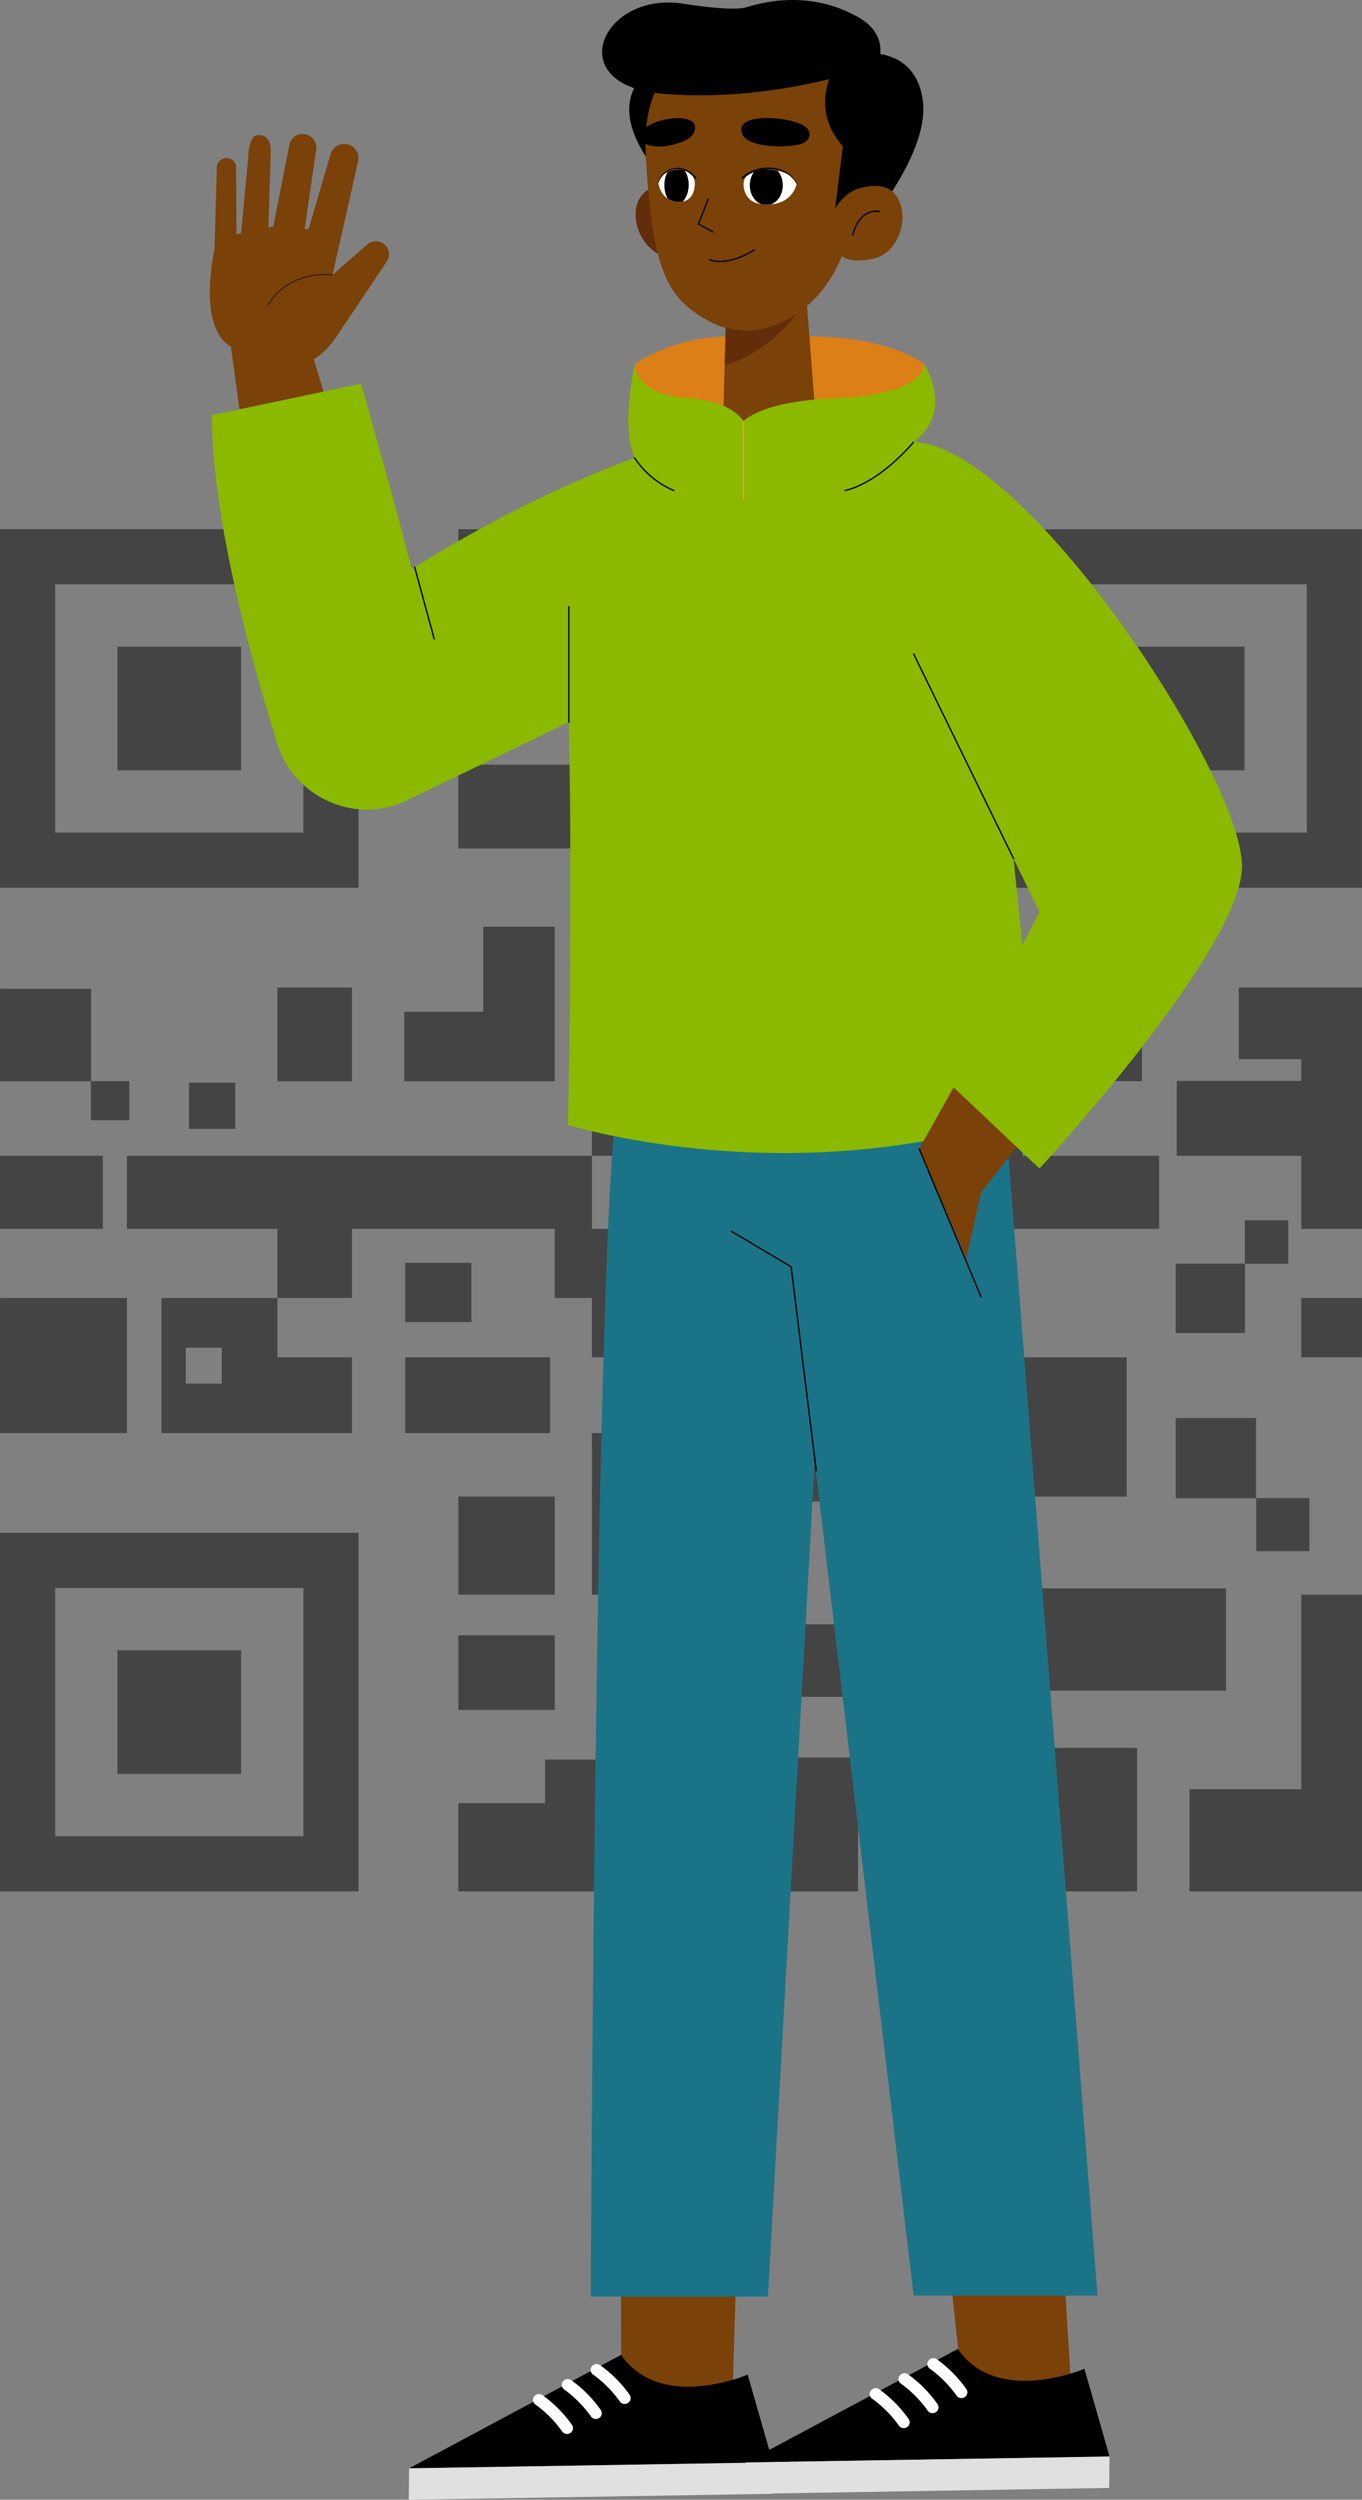 <svg xmlns="http://www.w3.org/2000/svg" viewBox="0 0 603.54 1107.52">
    <rect x="0" y="0" width="603.54" height="1107.52" fill="#808080" stroke="none"/>
    <defs>
        <clipPath id="clip-path">
            <path class="cls-1" d="M329.51 81.06s.08-6.87 11.82-5.88c10.54.89 11.73 6.15 11.73 6.15s-1.46 9.14-13 9.32-10.55-9.59-10.55-9.59Z"/>
        </clipPath>
        <clipPath id="clip-path-2">
            <path class="cls-1" d="M307.89 81.11s.05-6.68-8-5.93c-7.25.68-8.16 5.77-8.16 5.77s.82 8.08 8.76 8.47 7.4-8.31 7.4-8.31Z"/>
        </clipPath>
        <style>
            .cls-1{fill:#fff}.cls-2{fill:#444}.cls-3{fill:#dc7f17}.cls-4{fill:#632d09}.cls-5{fill:#7a4108}.cls-11,.cls-6{fill:none;stroke:#000;stroke-linecap:round;stroke-linejoin:round}.cls-6{stroke-width:.58px}.cls-9{fill:#e0e0e0}.cls-10{fill:#1b7388}.cls-11{stroke-width:.59px}.cls-13{fill:#8ab900}
        </style>
    </defs>
    <g id="Layer_2" data-name="Layer 2">
        <g id="Layer_1-2" data-name="Layer 1">
            <path class="cls-2" d="M158.87 234.46H0v158.87h158.87Zm-24.44 134.43h-110v-110h110Z"/>
            <path class="cls-2" d="M52.04 286.5h54.79v54.79H52.04zM603.52 234.46H444.65v158.87h158.87Zm-24.44 134.43h-110v-110h110Z"/>
            <path class="cls-2" d="M496.69 286.5h54.79v54.79h-54.79zM0 838h158.87V679.11H0Zm24.44-134.45h110v110h-110Z"/>
            <path class="cls-2" d="M52.04 731.15h54.79v54.79H52.04zM347.34 386.73h32.89v25.06h20.19v-71.84H295.31v46.77h-33V416.99h33v-30.26h30.58v51.36h21.45v-51.36zM380.23 297.27h20.19v-62.8h-62.81v20.18h42.62v42.62zM203.1 234.47h42.74v36.68H203.1zM576.61 437.54h-27.66v31.72h27.66v9.63h-55.18v33.17h55.18v32.4h26.93V437.54h-26.93zM442.46 665.29v-19.92h-51.58v50.68h51.58Zm-19.91 4.18v7h-11.76v-11.54h11.76ZM203.1 663.05h42.74v43.46H203.1zM179.55 634.91h64.23v-33.56h-64.23v33.56zM245.83 448.67v-38.09h-31.69v37.68h-34.98v30.8h66.67v-30.39zM.03 512.06h45.53v32.4H.03zM57.31 479H40.36v-40.91H.03v40.97h40.23v17.26h17.05V479zM347.34 803.26h-21.45v34.72h54.34v-59.31h-32.89v24.59zM.03 575.09h56.23v59.82H.03zM71.54 634.91h84.4v-33.56h-33v-26.26h-51.4Zm10.78-37.81h15.94V613H82.32ZM208.89 559.5h-29.34V585.76h29.34V559.5zM405.46 562.71h28.61v26.26h-28.61zM576.61 575.09h26.92v26.26h-26.92z"/>
            <path class="cls-2" d="M250.1 375.94h26.21v-37.13h-73.22v37.13h47.01zM203.1 724.54h42.74v33.03H203.1zM347.34 719.66h32.9v32.13h-32.9zM576.61 751.79v40.91h-49.52v45.28h76.45V706.51h-26.93v45.28zM465.03 450.92h41.04v28.09h-41.04z"/>
            <path class="cls-2" d="M453.1 663.05h46.16v-61.7H380.23v-56.89h-32.89v30.63h-21.45V663.05h-30.58v-28.14h-33v71.6h33v45.28h30.58v-45.28h21.45v-41.27h32.89v-33.26h72.87v31.07zM520.97 663.05v.75h35.61v-35.55h-35.61v34.8zM556.69 687.25H580.25v-23.52H556.69v23.52zM543.29 706.51v-2.76h-81.63v45.28h81.63v-42.52zM464.72 774.39h39.13v63.59h-39.13zM391.95 731.58h51.97v31.49h-51.97zM426.19 778.97h17.73v18.04h-17.73zM391.95 811.99h51.97v25.99h-51.97zM122.93 479.06h33.01V437.54h-33.01V479.06zM347.34 512.06h32.89v32.4h133.4v-32.4H453.1v-74h-72.87v41h-54.34v33Zm77.32-6.57v-19.26h19.27v19.26ZM295.31 479.06h30.58v-40.97h-63.58v73.97h33v-33zM325.89 272.06h-30.58v-37.59h-33v91.71h63.58v-54.12z"/>
            <path class="cls-2" d="M325.89 512.06h-30.58v32.4h-33v-32.4H56.26v32.4h66.67v30.63h33.01v-30.63h89.89v30.63h16.48v26.26h33v-26.26h30.58v-63.03zM241.53 798.85h-38.44v39.13H306.32v-58.4h-64.79v19.27zM340.28 272.98h23.85v23.85h-23.85zM551.63 544.46v15.39h-30.66v30.71h30.72v-30.67h19.19v-19.25h-19.25v3.82zM83.77 479.66h20.48v20.48H83.77zM416.71 401.7h20.48v20.48h-20.48z"/>
            <path class="cls-3" d="M281.44 161.23s30.41-22.22 72.16-6.66l-17.93 34.66-44.87 6.57-11.09-26.73Z"/>
            <path class="cls-3" d="M409.43 161.23s-27.08-22.22-96.7-6.66l6.27 34.66 74.83 6.57 18.5-26.73Z"/>
            <path d="M287.33 32s-20 11.62 1.35 41l25.74-39.3Z"/>
            <path class="cls-4" d="M315.9 99.26c-.38 9.52-8.3 15.45-17.82 15.07s-16.79-10.48-16.41-20 8.18-13.37 17.69-13a17.24 17.24 0 0 1 16.54 17.93Z"/>
            <path class="cls-5" d="m355.82 111.88 6.97 90.95-42.78 1.01 2.11-79.64 33.7-12.32z"/>
            <path class="cls-4" d="M321.12 161.82s26.25-6.17 41.14-37.88l-40.4 10Z"/>
            <path class="cls-5" d="M321.07 18.31s-37.84 1.29-34.91 51 8.8 62.92 28.72 73.34c17.89 9.37 40.77 1 53.73-20.2 5.09-8.31 8.9-20.79 9.63-30.51l2.94-13s15.5-64.59-60.11-60.63Z"/>
            <path class="cls-6" d="m313.89 88.16-4.4 11.05 6.42 3.55"/>
            <path class="cls-1" d="M329.51 81.06s.08-6.87 11.82-5.88c10.54.89 11.73 6.15 11.73 6.15s-1.46 9.14-13 9.32-10.55-9.59-10.55-9.59Z"/>
            <path d="M346.89 82.15c0 4.88-3.35 8.8-7.4 8.75s-7.28-4-7.24-8.91 3.36-8.8 7.4-8.75 7.29 4.04 7.24 8.91Z" style="clip-path:url(#clip-path)"/>
            <path d="M328.9 78.33c7-5.93 19.69-5.81 24.29 2.93a.15.15 0 1 1-.27.13c-4.56-8.28-16.82-8.16-23.33-2.38-.45.49-1.19-.23-.69-.68Z"/>
            <path class="cls-1" d="M307.89 81.11s.05-6.68-8-5.93c-7.25.68-8.16 5.77-8.16 5.77s.82 8.08 8.76 8.47 7.4-8.31 7.4-8.31Z"/>
            <path d="M294.39 81.91c-.05 4.74 2.33 8.62 5.3 8.65s5.43-3.8 5.48-8.54-2.32-8.62-5.3-8.65-5.43 3.79-5.48 8.54Z" style="clip-path:url(#clip-path-2)"/>
            <path d="M307.78 79c-4.77-6.12-13-5.48-16 2-.05.16-.3.07-.23-.08 2.94-7.93 11.71-8.66 16.84-2.34a.39.39 0 1 1-.65.44ZM343.3 52.43s7.55.41 12.44 3c4.05 2.17 3.84 6.08.41 7.89-2.12 1.12-8.31 1.7-12.48 1.5-13.13-.62-15.45-4.79-15.14-7.91.47-4.37 9.37-5.01 14.77-4.48ZM296.8 52.64s-5.93.64-9.94 3.35c-3.33 2.24-3.46 6-.93 7.68 1.57 1 6.39 1.65 9.63 1 10.54-2 12.42-5.18 12.42-8.2.02-4.21-6.93-4.53-11.18-3.83Z"/>
            <path class="cls-6" d="M334.24 110.68s-10.68 7.43-19.78 4.46"/>
            <path d="M370.89 28.53c-.37-.34-13.19 18.65 2.62 36.29l-3.4 27.35 6.24 2.61 10.33-16.91-.05-33.26Z"/>
            <path d="M318.38 8.42s30.76-18.37 61.87-.84c24.48 13.81-4.11 40.68-4.11 40.68l-6.2-14.4L337.05 20Z"/>
            <path d="M380.37 23.83s25.15-4.62 28.55 20.75S378.56 107 378.56 107Z"/>
            <path class="cls-5" d="M368.05 104.31c2.06 9.3 6.57 12.84 18.8 10.34 9.33-1.91 14.67-13.28 12.61-22.58s-9.68-11.49-19.35-8.41C373.37 85.81 366 95 368.05 104.31Z"/>
            <path class="cls-6" d="M389.74 93.68s-8.81-2-11.88 10.57"/>
            <path d="M331.5 3s-3.81 2.55-28.76-1.36c-35.91-5.64-54.35 35.87-9.59 39.85S378.56 32 378.56 32Z"/>
            <path class="cls-5" d="m275.35 1063.1-.58-148.3 54.42-6.81-5.02 167.76-57.33-9.91 8.51-2.74z"/>
            <path d="M331.32 1052.08s-38.59 16.61-56.1-8.76l-93.94 50.27 161.18-2.65Z"/>
            <path class="cls-9" d="m181.12 1107.52 161.18-2.65.16-13.93-161.18 2.65-.16 13.93z"/>
            <path class="cls-1" d="M275.78 1064.87a2.43 2.43 0 0 1-1.06-.83 52.08 52.08 0 0 0-11.89-12 2.48 2.48 0 0 1-.65-3.52 2.7 2.7 0 0 1 3.61-.75A56 56 0 0 1 279 1061a2.55 2.55 0 0 1-.64 3.56 2.66 2.66 0 0 1-2.58.31ZM263 1071.52a2.51 2.51 0 0 1-1.06-.83 52 52 0 0 0-11.89-12 2.47 2.47 0 0 1-.65-3.52 2.69 2.69 0 0 1 3.61-.74 55.78 55.78 0 0 1 13.19 13.27 2.55 2.55 0 0 1-.64 3.56 2.69 2.69 0 0 1-2.56.26ZM250.24 1078.16a2.51 2.51 0 0 1-1.06-.83 51.86 51.86 0 0 0-11.89-12 2.48 2.48 0 0 1-.65-3.52 2.69 2.69 0 0 1 3.61-.75 56 56 0 0 1 13.19 13.27 2.53 2.53 0 0 1-.64 3.56 2.66 2.66 0 0 1-2.56.27Z"/>
            <path class="cls-10" d="M275.28 481.34c-11.39 16-13.49 536.16-13.49 536.16h78.51l30.46-543.88Z"/>
            <path class="cls-5" d="m426.89 1062.33-15.82-148.3 54.42-6.81 10.22 167.76-57.33-9.91 8.51-2.74z"/>
            <path d="M480.52 1049.48s-38.59 16.61-56.1-8.77L330.49 1091l161.17-2.64Z"/>
            <path class="cls-9" d="m330.32 1104.92 161.18-2.65.16-13.93-161.17 2.64-.17 13.94z"/>
            <path class="cls-1" d="M425 1062.27a2.51 2.51 0 0 1-1.06-.83 51.86 51.86 0 0 0-11.89-12 2.48 2.48 0 0 1-.65-3.52 2.69 2.69 0 0 1 3.61-.75 56 56 0 0 1 13.19 13.27 2.54 2.54 0 0 1-.64 3.56 2.69 2.69 0 0 1-2.56.27ZM412.21 1068.92a2.51 2.51 0 0 1-1.06-.83 51.79 51.79 0 0 0-11.89-12 2.48 2.48 0 0 1-.65-3.52 2.69 2.69 0 0 1 3.61-.74 55.84 55.84 0 0 1 13.19 13.26 2.54 2.54 0 0 1-.64 3.56 2.66 2.66 0 0 1-2.56.27ZM399.44 1075.56a2.51 2.51 0 0 1-1.06-.83 51.86 51.86 0 0 0-11.89-12 2.48 2.48 0 0 1-.65-3.52 2.68 2.68 0 0 1 3.61-.75 55.94 55.94 0 0 1 13.2 13.27 2.54 2.54 0 0 1-.65 3.56 2.68 2.68 0 0 1-2.56.27Z"/>
            <path class="cls-10" d="m347.85 536.46 57.01 480.57h81.47l-42.45-543.41-93.3 1.51-2.73 61.33z"/>
            <path class="cls-11" d="m361.69 651.54-11.11-90.29-26.49-15.72"/>
            <path class="cls-5" d="m182.94 304.97-47.87-158.99-32.93 6.28 20.31 148.33 60.49 4.38z"/>
            <path class="cls-5" d="M118.35 159.47s17.38 10.44 31.19-11l21.89-32.66a5.8 5.8 0 0 0-2.37-8.37 5.82 5.82 0 0 0-6.42.94l-15.28 13.41 11.26-50.09a6.29 6.29 0 0 0-5.42-7.9 6.3 6.3 0 0 0-6.67 4.39l-9.78 33.24-1.75.11 5.19-35.78a6.07 6.07 0 0 0-6.9-6.34 6.06 6.06 0 0 0-5.21 5.64l-7 35.34-2.14.36 1-32.18c.59-8.1-3.44-9-6.23-8.66-2.6.3-3.8 6.69-3.66 9.31l-3.23 34.15-2 .42-.22-30.42a4.37 4.37 0 0 0-6.15-2.91 4.36 4.36 0 0 0-2.39 4.79l-1 35.19s-8 34.92 7.51 43.24Z"/>
            <path d="M147.36 121.76s-19-2.61-28.62 13.45" style="stroke:#1c0001;stroke-width:.3px;stroke-linecap:round;stroke-linejoin:round;fill:none"/>
            <path class="cls-13" d="M286 201.16C212.54 226.8 136.75 279.6 126.74 296a40.42 40.42 0 0 0-5.74 20.83c-.19 31.34 33.07 51.6 60.83 37.06l76.22-36.81S312.18 192 286 201.16Z"/>
            <path class="cls-13" d="M124.18 333.12c-1.43-4.07-30.39-91.66-30.3-149.2L160 170s32.41 113.09 34.35 134.46Z"/>
            <path class="cls-11" d="m192.41 283.07-8.66-31.76"/>
            <path class="cls-13" d="M317.74 211.89s4-16.79-13.57-12.78-39.4 11.18-56.68 23.82c0 0 8.16 73.46 4.21 275.44 0 0 101.29 31.87 208.94-6.22L431.34 208s-33.13-25.2-68.86-11.71C354 199.47 327 212 317.74 211.89Z"/>
            <path class="cls-11" d="M252.05 319.99V268.8"/>
            <path class="cls-13" d="M325.94 191.84s.44-14.61 50.3-15.72c0 0 33.33-2 33.19-14.89 0 0 13.88 20.77-4.56 34.57 0 0 10.88 43.66-15.61 49.1-63.32 13-63.32-53.06-63.32-53.06Z"/>
            <path class="cls-13" d="M331.5 191.84s-.26-14.61-30.16-15.72c0 0-20-2-19.9-14.89 0 0-8.33 33 2.73 46.77 0 0-5.08 25.42 9.36 36.9 35.08 27.88 37.97-53.06 37.97-53.06Z"/>
            <path style="stroke:#ee9c2d;stroke-miterlimit:10;stroke-width:.66px;fill:none" d="M329.42 186.52v34.82"/>
            <path class="cls-11" d="M281.21 202.86a38.84 38.84 0 0 0 17.4 14.46M404.87 195.8s-14.47 17.75-30.38 21.52"/>
            <path class="cls-5" d="m434.73 528.29-6.5 29.23-20.91-48.55 23.24-3.74 4.17 23.06z"/>
            <path class="cls-5" d="m488.4 364.07-81.08 144.9 27.41 19.32 92.55-117.68-38.88-46.54z"/>
            <path class="cls-11" d="m407.32 508.97 27.41 65.56"/>
            <path class="cls-13" d="m412.31 305 48.33 99L421 480.28l39.62 37.44s87.55-94.57 89.71-132.59-95.12-187.29-145.46-189.33Z"/>
            <path class="cls-11" d="m449.11 380.36-44.24-90.63"/>
        </g>
    </g>
</svg>
